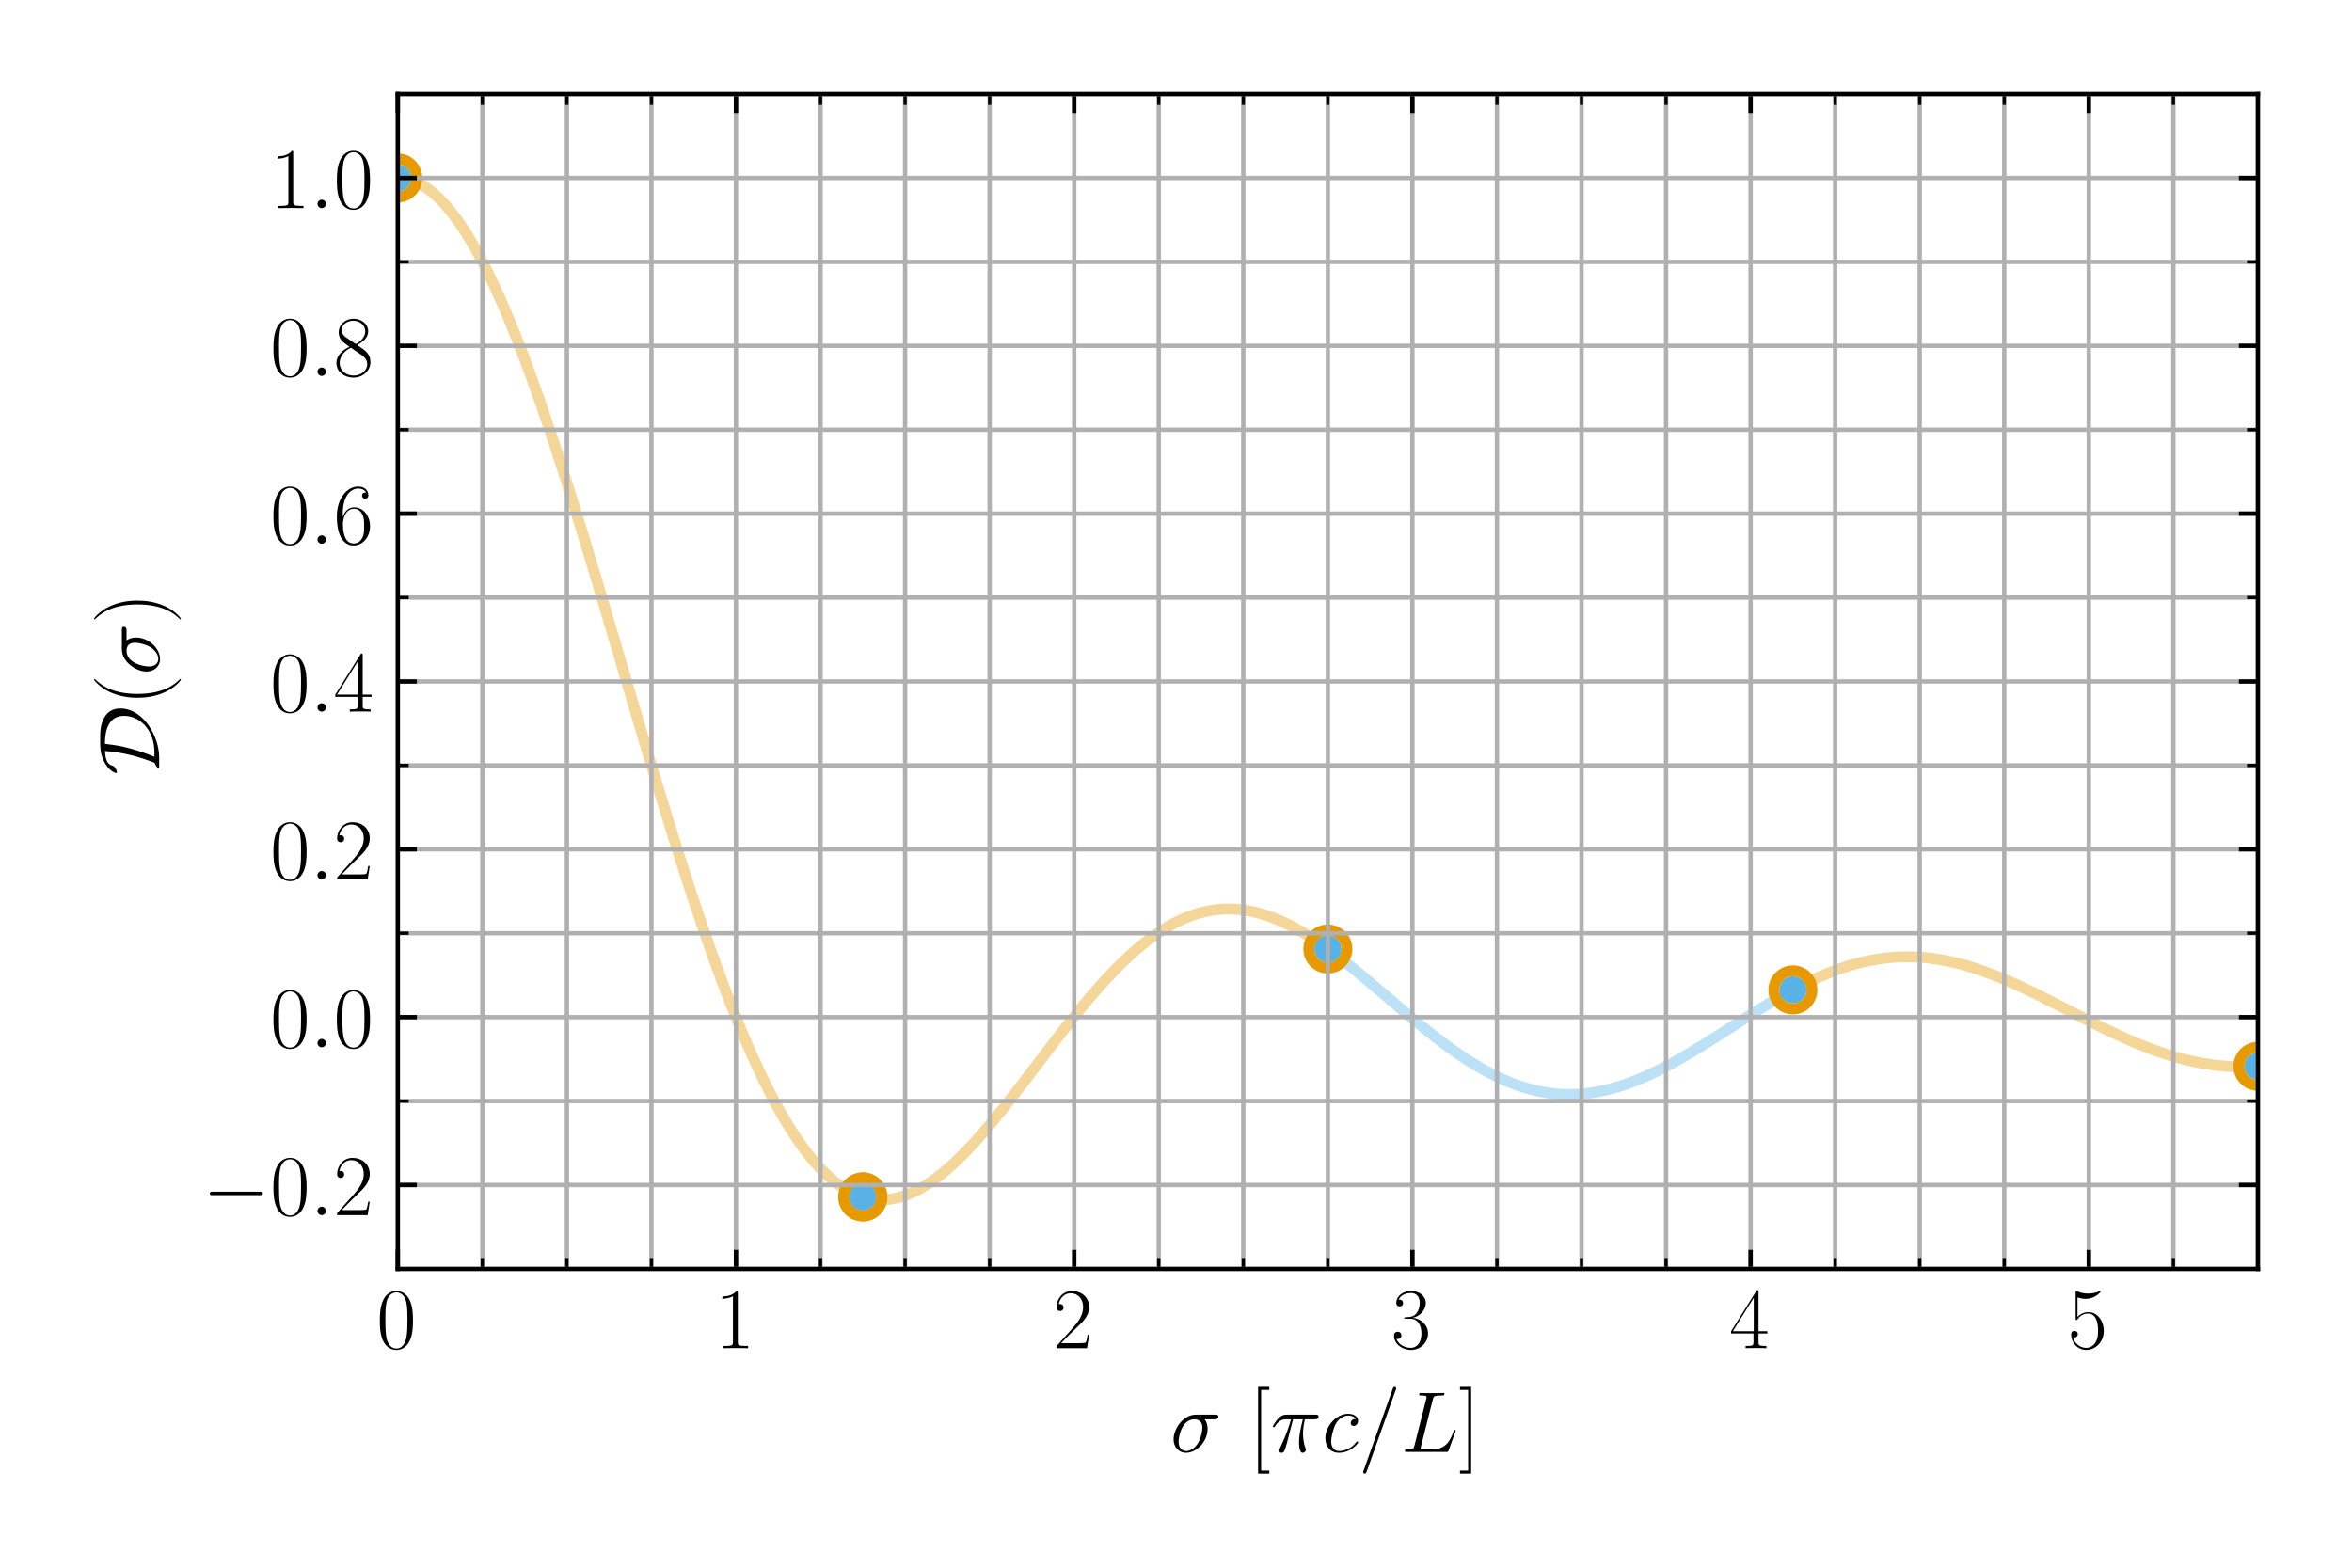 <?xml version="1.0" encoding="utf-8" standalone="no"?>
<!DOCTYPE svg PUBLIC "-//W3C//DTD SVG 1.1//EN"
  "http://www.w3.org/Graphics/SVG/1.1/DTD/svg11.dtd">
<!-- Created with matplotlib (https://matplotlib.org/) -->
<svg height="288pt" version="1.1" viewBox="0 0 432 288" width="432pt" xmlns="http://www.w3.org/2000/svg" xmlns:xlink="http://www.w3.org/1999/xlink">
 <defs>
  <style type="text/css">*{stroke-linecap:butt;stroke-linejoin:round;}</style>
 </defs>
 <g id="figure_1">
  <g id="patch_1">
   <path d="M 0 288 
L 432 288 
L 432 0 
L 0 0 
z
" style="fill:#ffffff;"/>
  </g>
  <g id="axes_1">
   <g id="patch_2">
    <path d="M 73.062 233.111 
L 414.72 233.111 
L 414.72 17.28 
L 73.062 17.28 
z
" style="fill:#ffffff;"/>
   </g>
   <g id="line2d_1">
    <path clip-path="url(#p9c5c80b187)" d="M 73.062 32.696 
L 73.404 32.704 
L 73.746 32.727 
L 74.088 32.766 
L 74.43 32.819 
L 74.772 32.888 
L 75.114 32.973 
L 75.456 33.073 
L 75.798 33.188 
L 76.14 33.318 
L 76.482 33.464 
L 76.824 33.624 
L 77.166 33.8 
L 77.508 33.992 
L 77.85 34.198 
L 78.192 34.419 
L 78.534 34.656 
L 78.876 34.907 
L 79.218 35.174 
L 79.56 35.455 
L 79.902 35.751 
L 80.244 36.063 
L 80.586 36.388 
L 80.928 36.729 
L 81.27 37.084 
L 81.612 37.454 
L 81.954 37.838 
L 82.296 38.237 
L 82.638 38.65 
L 82.98 39.077 
L 83.322 39.519 
L 83.664 39.975 
L 84.006 40.445 
L 84.348 40.929 
L 84.69 41.426 
L 85.032 41.938 
L 85.374 42.463 
L 85.716 43.002 
L 86.058 43.554 
L 86.4 44.12 
L 86.742 44.699 
L 87.084 45.292 
L 87.426 45.897 
L 87.768 46.516 
L 88.11 47.147 
L 88.452 47.791 
L 88.794 48.448 
L 89.136 49.118 
L 89.478 49.8 
L 89.82 50.494 
L 90.162 51.2 
L 90.504 51.919 
L 90.846 52.649 
L 91.188 53.391 
L 91.53 54.145 
L 91.872 54.911 
L 92.214 55.688 
L 92.556 56.476 
L 92.898 57.275 
L 93.24 58.086 
L 93.582 58.907 
L 93.924 59.739 
L 94.266 60.581 
L 94.608 61.434 
L 94.95 62.297 
L 95.292 63.171 
L 95.634 64.054 
L 95.976 64.947 
L 96.318 65.85 
L 96.66 66.762 
L 97.002 67.684 
L 97.344 68.615 
L 97.686 69.554 
L 98.028 70.503 
L 98.37 71.46 
L 98.712 72.426 
L 99.054 73.401 
L 99.396 74.383 
L 99.738 75.374 
L 100.08 76.372 
L 100.422 77.378 
L 100.764 78.391 
L 101.106 79.412 
L 101.448 80.44 
L 101.79 81.475 
L 102.132 82.517 
L 102.474 83.566 
L 102.816 84.621 
L 103.158 85.682 
L 103.5 86.749 
L 103.842 87.822 
L 104.184 88.901 
L 104.526 89.985 
L 104.868 91.075 
L 105.21 92.17 
L 105.552 93.27 
L 105.894 94.375 
L 106.236 95.484 
L 106.578 96.598 
L 106.92 97.716 
L 107.262 98.838 
L 107.604 99.963 
L 107.946 101.093 
L 108.288 102.226 
L 108.63 103.362 
L 108.972 104.502 
L 109.314 105.644 
L 109.656 106.789 
L 109.998 107.937 
L 110.34 109.087 
L 110.682 110.239 
L 111.024 111.393 
L 111.366 112.549 
L 111.708 113.706 
L 112.05 114.865 
L 112.392 116.025 
L 112.734 117.186 
L 113.076 118.348 
L 113.418 119.511 
L 113.76 120.674 
L 114.102 121.837 
L 114.444 123 
L 114.786 124.163 
L 115.128 125.326 
L 115.47 126.489 
L 115.812 127.651 
L 116.154 128.811 
L 116.496 129.971 
L 116.838 131.13 
L 117.18 132.287 
L 117.522 133.443 
L 117.864 134.597 
L 118.206 135.749 
L 118.548 136.899 
L 118.89 138.046 
L 119.232 139.191 
L 119.574 140.333 
L 119.916 141.473 
L 120.258 142.609 
L 120.6 143.743 
L 120.942 144.873 
L 121.284 145.999 
L 121.626 147.122 
L 121.968 148.241 
L 122.31 149.355 
L 122.652 150.466 
L 122.994 151.572 
L 123.336 152.674 
L 123.678 153.77 
L 124.02 154.863 
L 124.362 155.949 
L 124.704 157.031 
L 125.046 158.108 
L 125.388 159.179 
L 125.73 160.244 
L 126.072 161.303 
L 126.414 162.357 
L 126.756 163.404 
L 127.098 164.445 
L 127.44 165.48 
L 127.782 166.508 
L 128.124 167.53 
L 128.466 168.544 
L 128.808 169.552 
L 129.15 170.552 
L 129.492 171.545 
L 129.834 172.531 
L 130.176 173.509 
L 130.518 174.48 
L 130.86 175.443 
L 131.202 176.398 
L 131.544 177.345 
L 131.886 178.283 
L 132.228 179.214 
L 132.57 180.136 
L 132.912 181.049 
L 133.254 181.954 
L 133.596 182.85 
L 133.938 183.738 
L 134.28 184.616 
L 134.622 185.485 
L 134.964 186.345 
L 135.306 187.196 
L 135.648 188.037 
L 135.99 188.869 
L 136.332 189.692 
L 136.674 190.504 
L 137.016 191.307 
L 137.358 192.1 
L 137.7 192.883 
L 138.042 193.656 
L 138.384 194.419 
L 138.726 195.172 
L 139.068 195.915 
L 139.41 196.647 
L 139.752 197.368 
L 140.094 198.08 
L 140.436 198.78 
L 140.778 199.471 
L 141.12 200.15 
L 141.462 200.819 
L 141.804 201.477 
L 142.146 202.124 
L 142.488 202.76 
L 142.83 203.385 
L 143.172 203.999 
L 143.514 204.602 
L 143.856 205.194 
L 144.198 205.775 
L 144.54 206.345 
L 144.882 206.903 
L 145.224 207.45 
L 145.566 207.986 
L 145.908 208.511 
L 146.25 209.024 
L 146.592 209.526 
L 146.934 210.017 
L 147.276 210.496 
L 147.618 210.963 
L 147.96 211.419 
L 148.302 211.864 
L 148.644 212.297 
L 148.986 212.719 
L 149.328 213.13 
L 149.67 213.528 
L 150.012 213.916 
L 150.354 214.292 
L 150.696 214.656 
L 151.038 215.009 
L 151.38 215.35 
L 151.722 215.68 
L 152.064 215.999 
L 152.406 216.306 
L 152.748 216.601 
L 153.09 216.886 
L 153.432 217.159 
L 153.774 217.42 
L 154.116 217.67 
L 154.458 217.909 
L 154.8 218.137 
L 155.142 218.354 
L 155.484 218.559 
L 155.826 218.753 
L 156.168 218.936 
L 156.51 219.108 
L 156.852 219.269 
L 157.194 219.419 
L 157.536 219.558 
L 157.878 219.686 
L 158.22 219.804 
" style="fill:none;stroke:#e69900;stroke-linecap:square;stroke-opacity:0.4;stroke-width:2;"/>
   </g>
   <g id="line2d_2">
    <path clip-path="url(#p9c5c80b187)" d="M 158.562 219.91 
L 158.904 220.006 
L 159.246 220.091 
L 159.588 220.166 
L 159.93 220.23 
L 160.272 220.284 
L 160.614 220.327 
L 160.956 220.36 
L 161.298 220.383 
L 161.64 220.395 
L 161.982 220.398 
L 162.324 220.39 
L 162.666 220.373 
L 163.008 220.345 
L 163.35 220.308 
L 163.692 220.261 
L 164.034 220.204 
L 164.376 220.138 
L 164.718 220.063 
L 165.06 219.978 
L 165.402 219.884 
L 165.744 219.78 
L 166.086 219.668 
L 166.428 219.547 
L 166.77 219.416 
L 167.112 219.277 
L 167.454 219.13 
L 167.796 218.973 
L 168.138 218.809 
L 168.48 218.635 
L 168.822 218.454 
L 169.164 218.265 
L 169.506 218.067 
L 169.848 217.862 
L 170.19 217.648 
L 170.532 217.427 
L 170.874 217.199 
L 171.216 216.963 
L 171.558 216.719 
L 171.9 216.468 
L 172.242 216.211 
L 172.584 215.946 
L 172.926 215.674 
L 173.268 215.396 
L 173.61 215.111 
L 173.952 214.819 
L 174.294 214.521 
L 174.636 214.217 
L 174.978 213.906 
L 175.32 213.59 
L 175.662 213.267 
L 176.004 212.939 
L 176.346 212.606 
L 176.688 212.266 
L 177.03 211.922 
L 177.372 211.572 
L 177.714 211.217 
L 178.056 210.857 
L 178.398 210.493 
L 178.74 210.123 
L 179.082 209.749 
L 179.424 209.37 
L 179.766 208.988 
L 180.108 208.601 
L 180.45 208.21 
L 180.792 207.815 
L 181.134 207.416 
L 181.476 207.014 
L 181.818 206.608 
L 182.16 206.198 
L 182.502 205.786 
L 182.844 205.37 
L 183.186 204.952 
L 183.528 204.53 
L 183.87 204.106 
L 184.212 203.68 
L 184.554 203.251 
L 184.896 202.819 
L 185.238 202.386 
L 185.58 201.95 
L 185.922 201.513 
L 186.264 201.074 
L 186.606 200.633 
L 186.948 200.191 
L 187.29 199.747 
L 187.632 199.302 
L 187.974 198.856 
L 188.316 198.409 
L 188.658 197.962 
L 189 197.513 
L 189.342 197.064 
L 189.684 196.615 
L 190.026 196.165 
L 190.368 195.715 
L 190.71 195.265 
L 191.052 194.815 
L 191.394 194.366 
L 191.736 193.916 
L 192.078 193.467 
L 192.42 193.019 
L 192.762 192.572 
L 193.104 192.125 
L 193.446 191.679 
L 193.788 191.234 
L 194.13 190.791 
L 194.472 190.348 
L 194.814 189.908 
L 195.156 189.468 
L 195.498 189.031 
L 195.84 188.595 
L 196.182 188.161 
L 196.524 187.729 
L 196.866 187.299 
L 197.208 186.871 
L 197.55 186.446 
L 197.892 186.023 
L 198.234 185.603 
L 198.576 185.185 
L 198.918 184.77 
L 199.26 184.358 
L 199.602 183.949 
L 199.944 183.543 
L 200.286 183.141 
L 200.628 182.741 
L 200.97 182.345 
L 201.312 181.952 
L 201.654 181.563 
L 201.996 181.177 
L 202.338 180.795 
L 202.68 180.417 
L 203.022 180.043 
L 203.364 179.673 
L 203.706 179.307 
L 204.048 178.945 
L 204.39 178.587 
L 204.732 178.234 
L 205.074 177.885 
L 205.416 177.541 
L 205.758 177.201 
L 206.1 176.865 
L 206.442 176.535 
L 206.784 176.209 
L 207.126 175.888 
L 207.468 175.572 
L 207.81 175.261 
L 208.152 174.955 
L 208.494 174.654 
L 208.836 174.358 
L 209.178 174.068 
L 209.52 173.783 
L 209.862 173.503 
L 210.204 173.228 
L 210.546 172.959 
L 210.888 172.696 
L 211.23 172.437 
L 211.572 172.185 
L 211.914 171.938 
L 212.256 171.697 
L 212.598 171.462 
L 212.94 171.232 
L 213.282 171.008 
L 213.624 170.79 
L 213.966 170.578 
L 214.308 170.372 
L 214.65 170.171 
L 214.992 169.977 
L 215.334 169.789 
L 215.676 169.606 
L 216.018 169.43 
L 216.36 169.26 
L 216.702 169.095 
L 217.044 168.937 
L 217.386 168.785 
L 217.728 168.64 
L 218.07 168.5 
L 218.412 168.367 
L 218.754 168.239 
L 219.096 168.118 
L 219.438 168.003 
L 219.78 167.894 
L 220.122 167.792 
L 220.464 167.695 
L 220.806 167.605 
L 221.148 167.521 
L 221.49 167.443 
L 221.832 167.372 
L 222.174 167.306 
L 222.516 167.247 
L 222.858 167.194 
L 223.2 167.147 
L 223.542 167.106 
L 223.884 167.071 
L 224.226 167.042 
L 224.568 167.02 
L 224.91 167.003 
L 225.252 166.993 
L 225.594 166.988 
L 225.936 166.99 
L 226.278 166.997 
L 226.62 167.011 
L 226.962 167.03 
L 227.304 167.055 
L 227.646 167.086 
L 227.988 167.123 
L 228.33 167.166 
L 228.672 167.214 
L 229.014 167.268 
L 229.356 167.328 
L 229.698 167.393 
L 230.04 167.464 
L 230.382 167.54 
L 230.724 167.622 
L 231.066 167.709 
L 231.408 167.802 
L 231.75 167.9 
L 232.092 168.003 
L 232.434 168.111 
L 232.776 168.225 
L 233.118 168.344 
L 233.46 168.467 
L 233.802 168.596 
L 234.144 168.73 
L 234.486 168.869 
L 234.828 169.012 
L 235.17 169.16 
L 235.512 169.313 
L 235.854 169.471 
L 236.196 169.633 
L 236.538 169.8 
L 236.88 169.971 
L 237.222 170.146 
L 237.564 170.326 
L 237.906 170.51 
L 238.248 170.698 
L 238.59 170.891 
L 238.932 171.087 
L 239.274 171.287 
L 239.616 171.491 
L 239.958 171.699 
L 240.3 171.911 
L 240.642 172.126 
L 240.984 172.345 
L 241.326 172.567 
L 241.668 172.793 
L 242.01 173.022 
L 242.352 173.254 
L 242.694 173.489 
L 243.036 173.728 
L 243.378 173.969 
L 243.72 174.214 
" style="fill:none;stroke:#e69900;stroke-linecap:square;stroke-opacity:0.4;stroke-width:2;"/>
   </g>
   <g id="line2d_3">
    <path clip-path="url(#p9c5c80b187)" d="M 244.062 174.461 
L 244.404 174.711 
L 244.746 174.964 
L 245.088 175.219 
L 245.43 175.477 
L 245.772 175.737 
L 246.114 176 
L 246.456 176.264 
L 246.798 176.531 
L 247.14 176.8 
L 247.482 177.071 
L 247.824 177.344 
L 248.166 177.619 
L 248.508 177.895 
L 248.85 178.173 
L 249.192 178.453 
L 249.534 178.734 
L 249.876 179.017 
L 250.218 179.3 
L 250.56 179.585 
L 250.902 179.871 
L 251.244 180.158 
L 251.586 180.446 
L 251.928 180.735 
L 252.27 181.025 
L 252.612 181.315 
L 252.954 181.606 
L 253.296 181.897 
L 253.638 182.189 
L 253.98 182.481 
L 254.322 182.773 
L 254.664 183.066 
L 255.006 183.358 
L 255.348 183.651 
L 255.69 183.943 
L 256.032 184.235 
L 256.374 184.527 
L 256.716 184.818 
L 257.058 185.109 
L 257.4 185.4 
L 257.742 185.69 
L 258.084 185.979 
L 258.426 186.267 
L 258.768 186.555 
L 259.11 186.841 
L 259.452 187.127 
L 259.794 187.411 
L 260.136 187.695 
L 260.478 187.977 
L 260.82 188.257 
L 261.162 188.536 
L 261.504 188.814 
L 261.846 189.09 
L 262.188 189.365 
L 262.53 189.637 
L 262.872 189.908 
L 263.214 190.177 
L 263.556 190.444 
L 263.898 190.709 
L 264.24 190.972 
L 264.582 191.233 
L 264.924 191.492 
L 265.266 191.748 
L 265.608 192.002 
L 265.95 192.253 
L 266.292 192.502 
L 266.634 192.749 
L 266.976 192.992 
L 267.318 193.233 
L 267.66 193.472 
L 268.002 193.707 
L 268.344 193.94 
L 268.686 194.17 
L 269.028 194.396 
L 269.37 194.62 
L 269.712 194.84 
L 270.054 195.058 
L 270.396 195.272 
L 270.738 195.483 
L 271.08 195.69 
L 271.422 195.895 
L 271.764 196.095 
L 272.106 196.293 
L 272.448 196.486 
L 272.79 196.677 
L 273.132 196.863 
L 273.474 197.046 
L 273.816 197.226 
L 274.158 197.401 
L 274.5 197.573 
L 274.842 197.741 
L 275.184 197.905 
L 275.526 198.066 
L 275.868 198.222 
L 276.21 198.374 
L 276.552 198.523 
L 276.894 198.667 
L 277.236 198.808 
L 277.578 198.944 
L 277.92 199.076 
L 278.262 199.204 
L 278.604 199.328 
L 278.946 199.448 
L 279.288 199.564 
L 279.63 199.675 
L 279.972 199.782 
L 280.314 199.885 
L 280.656 199.984 
L 280.998 200.078 
L 281.34 200.168 
L 281.682 200.254 
L 282.024 200.336 
L 282.366 200.413 
L 282.708 200.486 
L 283.05 200.554 
L 283.392 200.618 
L 283.734 200.678 
L 284.076 200.733 
L 284.418 200.784 
L 284.76 200.831 
L 285.102 200.873 
L 285.444 200.911 
L 285.786 200.944 
L 286.128 200.974 
L 286.47 200.998 
L 286.812 201.019 
L 287.154 201.035 
L 287.496 201.047 
L 287.838 201.054 
L 288.18 201.057 
L 288.522 201.056 
L 288.864 201.051 
L 289.206 201.041 
L 289.548 201.027 
L 289.89 201.009 
L 290.232 200.986 
L 290.574 200.96 
L 290.916 200.929 
L 291.258 200.894 
L 291.6 200.855 
L 291.942 200.811 
L 292.284 200.764 
L 292.626 200.713 
L 292.968 200.657 
L 293.31 200.598 
L 293.652 200.534 
L 293.994 200.467 
L 294.336 200.396 
L 294.678 200.321 
L 295.02 200.242 
L 295.362 200.159 
L 295.704 200.072 
L 296.046 199.982 
L 296.388 199.888 
L 296.73 199.79 
L 297.072 199.689 
L 297.414 199.584 
L 297.756 199.476 
L 298.098 199.364 
L 298.44 199.249 
L 298.782 199.13 
L 299.124 199.008 
L 299.466 198.882 
L 299.808 198.754 
L 300.15 198.622 
L 300.492 198.487 
L 300.834 198.348 
L 301.176 198.207 
L 301.518 198.063 
L 301.86 197.916 
L 302.202 197.765 
L 302.544 197.612 
L 302.886 197.457 
L 303.228 197.298 
L 303.57 197.137 
L 303.912 196.973 
L 304.254 196.806 
L 304.596 196.637 
L 304.938 196.465 
L 305.28 196.292 
L 305.622 196.115 
L 305.964 195.937 
L 306.306 195.756 
L 306.648 195.573 
L 306.99 195.388 
L 307.332 195.2 
L 307.674 195.011 
L 308.016 194.82 
L 308.358 194.627 
L 308.7 194.432 
L 309.042 194.236 
L 309.384 194.037 
L 309.726 193.838 
L 310.068 193.636 
L 310.41 193.433 
L 310.752 193.229 
L 311.094 193.023 
L 311.436 192.816 
L 311.778 192.608 
L 312.12 192.399 
L 312.462 192.188 
L 312.804 191.977 
L 313.146 191.765 
L 313.488 191.551 
L 313.83 191.337 
L 314.172 191.122 
L 314.514 190.907 
L 314.856 190.69 
L 315.198 190.474 
L 315.54 190.256 
L 315.882 190.038 
L 316.224 189.82 
L 316.566 189.602 
L 316.908 189.383 
L 317.25 189.165 
L 317.592 188.946 
L 317.934 188.727 
L 318.276 188.508 
L 318.618 188.289 
L 318.96 188.07 
L 319.302 187.852 
L 319.644 187.634 
L 319.986 187.416 
L 320.328 187.199 
L 320.67 186.982 
L 321.012 186.765 
L 321.354 186.55 
L 321.696 186.335 
L 322.038 186.12 
L 322.38 185.907 
L 322.722 185.694 
L 323.064 185.482 
L 323.406 185.272 
L 323.748 185.062 
L 324.09 184.853 
L 324.432 184.646 
L 324.774 184.44 
L 325.116 184.235 
L 325.458 184.031 
L 325.8 183.829 
L 326.142 183.628 
L 326.484 183.429 
L 326.826 183.231 
L 327.168 183.035 
L 327.51 182.841 
L 327.852 182.648 
L 328.194 182.457 
L 328.536 182.268 
L 328.878 182.081 
L 329.22 181.896 
" style="fill:none;stroke:#59b2e6;stroke-linecap:square;stroke-opacity:0.4;stroke-width:2;"/>
   </g>
   <g id="line2d_4">
    <path clip-path="url(#p9c5c80b187)" d="M 329.562 181.713 
L 329.904 181.531 
L 330.246 181.352 
L 330.588 181.175 
L 330.93 181.001 
L 331.272 180.828 
L 331.614 180.658 
L 331.956 180.49 
L 332.298 180.324 
L 332.64 180.161 
L 332.982 180 
L 333.324 179.842 
L 333.666 179.687 
L 334.008 179.534 
L 334.35 179.383 
L 334.692 179.235 
L 335.034 179.09 
L 335.376 178.948 
L 335.718 178.808 
L 336.06 178.671 
L 336.402 178.537 
L 336.744 178.406 
L 337.086 178.278 
L 337.428 178.153 
L 337.77 178.031 
L 338.112 177.911 
L 338.454 177.795 
L 338.796 177.682 
L 339.138 177.572 
L 339.48 177.465 
L 339.822 177.361 
L 340.164 177.26 
L 340.506 177.162 
L 340.848 177.068 
L 341.19 176.977 
L 341.532 176.889 
L 341.874 176.804 
L 342.216 176.723 
L 342.558 176.644 
L 342.9 176.57 
L 343.242 176.498 
L 343.584 176.43 
L 343.926 176.365 
L 344.268 176.304 
L 344.61 176.245 
L 344.952 176.191 
L 345.294 176.139 
L 345.636 176.091 
L 345.978 176.047 
L 346.32 176.006 
L 346.662 175.968 
L 347.004 175.933 
L 347.346 175.903 
L 347.688 175.875 
L 348.03 175.851 
L 348.372 175.83 
L 348.714 175.813 
L 349.056 175.799 
L 349.398 175.789 
L 349.74 175.782 
L 350.082 175.778 
L 350.424 175.778 
L 350.766 175.781 
L 351.108 175.787 
L 351.45 175.797 
L 351.792 175.81 
L 352.134 175.827 
L 352.476 175.847 
L 352.818 175.87 
L 353.16 175.896 
L 353.502 175.926 
L 353.844 175.959 
L 354.186 175.995 
L 354.528 176.035 
L 354.87 176.077 
L 355.212 176.123 
L 355.554 176.172 
L 355.896 176.224 
L 356.238 176.28 
L 356.58 176.338 
L 356.922 176.4 
L 357.264 176.464 
L 357.606 176.532 
L 357.948 176.602 
L 358.29 176.676 
L 358.632 176.752 
L 358.974 176.832 
L 359.316 176.914 
L 359.658 176.999 
L 360 177.087 
L 360.342 177.178 
L 360.684 177.271 
L 361.026 177.367 
L 361.368 177.466 
L 361.71 177.568 
L 362.052 177.672 
L 362.394 177.779 
L 362.736 177.888 
L 363.078 178 
L 363.42 178.114 
L 363.762 178.23 
L 364.104 178.349 
L 364.446 178.47 
L 364.788 178.594 
L 365.13 178.72 
L 365.472 178.848 
L 365.814 178.978 
L 366.156 179.11 
L 366.498 179.245 
L 366.84 179.381 
L 367.182 179.519 
L 367.524 179.66 
L 367.866 179.802 
L 368.208 179.946 
L 368.55 180.092 
L 368.892 180.239 
L 369.234 180.389 
L 369.576 180.539 
L 369.918 180.692 
L 370.26 180.846 
L 370.602 181.002 
L 370.944 181.159 
L 371.286 181.317 
L 371.628 181.477 
L 371.97 181.638 
L 372.312 181.8 
L 372.654 181.964 
L 372.996 182.128 
L 373.338 182.294 
L 373.68 182.461 
L 374.022 182.628 
L 374.364 182.797 
L 374.706 182.967 
L 375.048 183.137 
L 375.39 183.308 
L 375.732 183.48 
L 376.074 183.652 
L 376.416 183.825 
L 376.758 183.999 
L 377.1 184.173 
L 377.442 184.348 
L 377.784 184.523 
L 378.126 184.698 
L 378.468 184.874 
L 378.81 185.05 
L 379.152 185.226 
L 379.494 185.402 
L 379.836 185.578 
L 380.178 185.754 
L 380.52 185.931 
L 380.862 186.107 
L 381.204 186.283 
L 381.546 186.458 
L 381.888 186.634 
L 382.23 186.809 
L 382.572 186.984 
L 382.914 187.158 
L 383.256 187.332 
L 383.598 187.506 
L 383.94 187.679 
L 384.282 187.851 
L 384.624 188.023 
L 384.966 188.194 
L 385.308 188.364 
L 385.65 188.533 
L 385.992 188.702 
L 386.334 188.869 
L 386.676 189.036 
L 387.018 189.201 
L 387.36 189.366 
L 387.702 189.529 
L 388.044 189.691 
L 388.386 189.852 
L 388.728 190.012 
L 389.07 190.171 
L 389.412 190.328 
L 389.754 190.483 
L 390.096 190.638 
L 390.438 190.791 
L 390.78 190.942 
L 391.122 191.092 
L 391.464 191.24 
L 391.806 191.386 
L 392.148 191.531 
L 392.49 191.674 
L 392.832 191.815 
L 393.174 191.955 
L 393.516 192.092 
L 393.858 192.228 
L 394.2 192.362 
L 394.542 192.494 
L 394.884 192.624 
L 395.226 192.752 
L 395.568 192.877 
L 395.91 193.001 
L 396.252 193.122 
L 396.594 193.242 
L 396.936 193.359 
L 397.278 193.474 
L 397.62 193.586 
L 397.962 193.697 
L 398.304 193.805 
L 398.646 193.911 
L 398.988 194.014 
L 399.33 194.115 
L 399.672 194.213 
L 400.014 194.309 
L 400.356 194.403 
L 400.698 194.494 
L 401.04 194.582 
L 401.382 194.668 
L 401.724 194.751 
L 402.066 194.832 
L 402.408 194.91 
L 402.75 194.986 
L 403.092 195.059 
L 403.434 195.129 
L 403.776 195.197 
L 404.118 195.261 
L 404.46 195.324 
L 404.802 195.383 
L 405.144 195.44 
L 405.486 195.493 
L 405.828 195.545 
L 406.17 195.593 
L 406.512 195.639 
L 406.854 195.681 
L 407.196 195.721 
L 407.538 195.759 
L 407.88 195.793 
L 408.222 195.824 
L 408.564 195.853 
L 408.906 195.879 
L 409.248 195.902 
L 409.59 195.922 
L 409.932 195.94 
L 410.274 195.954 
L 410.616 195.966 
L 410.958 195.975 
L 411.3 195.981 
L 411.642 195.985 
L 411.984 195.985 
L 412.326 195.983 
L 412.668 195.978 
L 413.01 195.97 
L 413.352 195.959 
L 413.694 195.945 
L 414.036 195.929 
L 414.378 195.91 
L 414.72 195.888 
" style="fill:none;stroke:#e69900;stroke-linecap:square;stroke-opacity:0.4;stroke-width:2;"/>
   </g>
   <g id="line2d_5">
    <defs>
     <path d="M 0 2 
C 0.53 2 1.039 1.789 1.414 1.414 
C 1.789 1.039 2 0.53 2 0 
C 2 -0.53 1.789 -1.039 1.414 -1.414 
C 1.039 -1.789 0.53 -2 0 -2 
C -0.53 -2 -1.039 -1.789 -1.414 -1.414 
C -1.789 -1.039 -2 -0.53 -2 0 
C -2 0.53 -1.789 1.039 -1.414 1.414 
C -1.039 1.789 -0.53 2 0 2 
z
" id="m5a4a4d5866" style="stroke:#59b2e6;"/>
    </defs>
    <g clip-path="url(#p9c5c80b187)">
     <use style="fill:#59b2e6;stroke:#59b2e6;" x="73.062" xlink:href="#m5a4a4d5866" y="32.696"/>
     <use style="fill:#59b2e6;stroke:#59b2e6;" x="158.476" xlink:href="#m5a4a4d5866" y="219.885"/>
     <use style="fill:#59b2e6;stroke:#59b2e6;" x="243.891" xlink:href="#m5a4a4d5866" y="174.337"/>
     <use style="fill:#59b2e6;stroke:#59b2e6;" x="329.305" xlink:href="#m5a4a4d5866" y="181.85"/>
     <use style="fill:#59b2e6;stroke:#59b2e6;" x="414.72" xlink:href="#m5a4a4d5866" y="195.888"/>
    </g>
   </g>
   <g id="line2d_6">
    <defs>
     <path d="M 0 3.5 
C 0.928 3.5 1.819 3.131 2.475 2.475 
C 3.131 1.819 3.5 0.928 3.5 0 
C 3.5 -0.928 3.131 -1.819 2.475 -2.475 
C 1.819 -3.131 0.928 -3.5 0 -3.5 
C -0.928 -3.5 -1.819 -3.131 -2.475 -2.475 
C -3.131 -1.819 -3.5 -0.928 -3.5 0 
C -3.5 0.928 -3.131 1.819 -2.475 2.475 
C -1.819 3.131 -0.928 3.5 0 3.5 
z
" id="mfdedd4ecb0" style="stroke:#e69900;stroke-width:2;"/>
    </defs>
    <g clip-path="url(#p9c5c80b187)">
     <use style="fill-opacity:0;stroke:#e69900;stroke-width:2;" x="73.062" xlink:href="#mfdedd4ecb0" y="32.696"/>
     <use style="fill-opacity:0;stroke:#e69900;stroke-width:2;" x="158.476" xlink:href="#mfdedd4ecb0" y="219.885"/>
     <use style="fill-opacity:0;stroke:#e69900;stroke-width:2;" x="329.305" xlink:href="#mfdedd4ecb0" y="181.85"/>
    </g>
   </g>
   <g id="line2d_7">
    <g clip-path="url(#p9c5c80b187)">
     <use style="fill-opacity:0;stroke:#e69900;stroke-width:2;" x="158.476" xlink:href="#mfdedd4ecb0" y="219.885"/>
     <use style="fill-opacity:0;stroke:#e69900;stroke-width:2;" x="243.891" xlink:href="#mfdedd4ecb0" y="174.337"/>
     <use style="fill-opacity:0;stroke:#e69900;stroke-width:2;" x="414.72" xlink:href="#mfdedd4ecb0" y="195.888"/>
    </g>
   </g>
   <g id="matplotlib.axis_1">
    <g id="xtick_1">
     <g id="line2d_8">
      <path clip-path="url(#p9c5c80b187)" d="M 73.062 233.111 
L 73.062 17.28 
" style="fill:none;stroke:#b0b0b0;stroke-linecap:square;stroke-width:0.8;"/>
     </g>
     <g id="line2d_9">
      <defs>
       <path d="M 0 0 
L 0 -3.5 
" id="m4ab159814d" style="stroke:#000000;stroke-width:0.8;"/>
      </defs>
      <g>
       <use style="stroke:#000000;stroke-width:0.8;" x="73.062" xlink:href="#m4ab159814d" y="233.111"/>
      </g>
     </g>
     <g id="line2d_10">
      <defs>
       <path d="M 0 0 
L 0 3.5 
" id="m6823446ddd" style="stroke:#000000;stroke-width:0.8;"/>
      </defs>
      <g>
       <use style="stroke:#000000;stroke-width:0.8;" x="73.062" xlink:href="#m6823446ddd" y="17.28"/>
      </g>
     </g>
     <g id="text_1">
      <!-- $\mathdefault{0}$ -->
      <g transform="translate(69.16 247.68)scale(0.16 -0.16)">
       <defs>
        <path d="M 42 31.844 
C 42 37.969 41.906 48.422 37.703 56.453 
C 34 63.484 28.094 66 22.906 66 
C 18.094 66 12 63.781 8.203 56.562 
C 4.203 49.016 3.797 39.672 3.797 31.844 
C 3.797 26.109 3.906 17.375 7 9.734 
C 11.297 -0.609 19 -2 22.906 -2 
C 27.5 -2 34.5 -0.109 38.594 9.438 
C 41.594 16.375 42 24.5 42 31.844 
z
M 22.906 -0.406 
C 16.5 -0.406 12.703 5.125 11.297 12.75 
C 10.203 18.688 10.203 27.328 10.203 32.953 
C 10.203 40.688 10.203 47.109 11.5 53.234 
C 13.406 61.781 19 64.391 22.906 64.391 
C 27 64.391 32.297 61.672 34.203 53.438 
C 35.5 47.719 35.594 40.984 35.594 32.953 
C 35.594 26.422 35.594 18.375 34.406 12.453 
C 32.297 1.5 26.406 -0.406 22.906 -0.406 
z
" id="CMR17-48"/>
       </defs>
       <use transform="scale(0.996)" xlink:href="#CMR17-48"/>
      </g>
     </g>
    </g>
    <g id="xtick_2">
     <g id="line2d_11">
      <path clip-path="url(#p9c5c80b187)" d="M 135.181 233.111 
L 135.181 17.28 
" style="fill:none;stroke:#b0b0b0;stroke-linecap:square;stroke-width:0.8;"/>
     </g>
     <g id="line2d_12">
      <g>
       <use style="stroke:#000000;stroke-width:0.8;" x="135.181" xlink:href="#m4ab159814d" y="233.111"/>
      </g>
     </g>
     <g id="line2d_13">
      <g>
       <use style="stroke:#000000;stroke-width:0.8;" x="135.181" xlink:href="#m6823446ddd" y="17.28"/>
      </g>
     </g>
     <g id="text_2">
      <!-- $\mathdefault{1}$ -->
      <g transform="translate(131.279 247.68)scale(0.16 -0.16)">
       <defs>
        <path d="M 26.594 63.797 
C 26.594 65.891 26.5 66 25.094 66 
C 21.203 61.359 15.297 59.891 9.703 59.688 
C 9.406 59.688 8.906 59.688 8.797 59.5 
C 8.703 59.297 8.703 59.094 8.703 57 
C 11.797 57 17 57.594 21 59.984 
L 21 7.297 
C 21 3.797 20.797 2.594 12.203 2.594 
L 9.203 2.594 
L 9.203 0 
C 14 0.094 19 0.188 23.797 0.188 
C 28.594 0.188 33.594 0.094 38.406 0 
L 38.406 2.594 
L 35.406 2.594 
C 26.797 2.594 26.594 3.688 26.594 7.297 
z
" id="CMR17-49"/>
       </defs>
       <use transform="scale(0.996)" xlink:href="#CMR17-49"/>
      </g>
     </g>
    </g>
    <g id="xtick_3">
     <g id="line2d_14">
      <path clip-path="url(#p9c5c80b187)" d="M 197.301 233.111 
L 197.301 17.28 
" style="fill:none;stroke:#b0b0b0;stroke-linecap:square;stroke-width:0.8;"/>
     </g>
     <g id="line2d_15">
      <g>
       <use style="stroke:#000000;stroke-width:0.8;" x="197.301" xlink:href="#m4ab159814d" y="233.111"/>
      </g>
     </g>
     <g id="line2d_16">
      <g>
       <use style="stroke:#000000;stroke-width:0.8;" x="197.301" xlink:href="#m6823446ddd" y="17.28"/>
      </g>
     </g>
     <g id="text_3">
      <!-- $\mathdefault{2}$ -->
      <g transform="translate(193.399 247.68)scale(0.16 -0.16)">
       <defs>
        <path d="M 41.703 15.469 
L 39.906 15.469 
C 38.906 8.391 38.094 7.188 37.703 6.594 
C 37.203 5.797 30 5.797 28.594 5.797 
L 9.406 5.797 
C 13 9.688 20 16.766 28.5 24.938 
C 34.594 30.719 41.703 37.5 41.703 47.391 
C 41.703 59.188 32.297 66 21.797 66 
C 10.797 66 4.094 56.297 4.094 47.297 
C 4.094 43.391 7 42.891 8.203 42.891 
C 9.203 42.891 12.203 43.484 12.203 46.984 
C 12.203 50.094 9.594 51 8.203 51 
C 7.594 51 7 50.891 6.594 50.688 
C 8.5 59.188 14.297 63.391 20.406 63.391 
C 29.094 63.391 34.797 56.5 34.797 47.391 
C 34.797 38.703 29.703 31.219 24 24.734 
L 4.094 2.297 
L 4.094 0 
L 39.297 0 
z
" id="CMR17-50"/>
       </defs>
       <use transform="scale(0.996)" xlink:href="#CMR17-50"/>
      </g>
     </g>
    </g>
    <g id="xtick_4">
     <g id="line2d_17">
      <path clip-path="url(#p9c5c80b187)" d="M 259.421 233.111 
L 259.421 17.28 
" style="fill:none;stroke:#b0b0b0;stroke-linecap:square;stroke-width:0.8;"/>
     </g>
     <g id="line2d_18">
      <g>
       <use style="stroke:#000000;stroke-width:0.8;" x="259.421" xlink:href="#m4ab159814d" y="233.111"/>
      </g>
     </g>
     <g id="line2d_19">
      <g>
       <use style="stroke:#000000;stroke-width:0.8;" x="259.421" xlink:href="#m6823446ddd" y="17.28"/>
      </g>
     </g>
     <g id="text_4">
      <!-- $\mathdefault{3}$ -->
      <g transform="translate(255.519 247.68)scale(0.16 -0.16)">
       <defs>
        <path d="M 22.094 34 
C 31 34 34.906 26.141 34.906 17.094 
C 34.906 5.031 28.5 0.391 22.703 0.391 
C 17.406 0.391 8.797 3.016 6.094 10.797 
C 6.594 10.594 7.094 10.594 7.594 10.594 
C 10 10.594 11.797 12.188 11.797 14.797 
C 11.797 17.688 9.594 19 7.594 19 
C 5.906 19 3.297 18.188 3.297 14.484 
C 3.297 5.234 12.297 -2 22.906 -2 
C 34 -2 42.5 6.75 42.5 16.984 
C 42.5 26.844 34.5 34 25 35.094 
C 32.594 36.672 39.906 43.375 39.906 52.391 
C 39.906 60.25 32 66 23 66 
C 13.906 66 5.906 60.344 5.906 52.297 
C 5.906 48.797 8.5 48.188 9.797 48.188 
C 11.906 48.188 13.703 49.484 13.703 52.094 
C 13.703 54.688 11.906 56 9.797 56 
C 9.406 56 8.906 56 8.5 55.797 
C 11.406 62.484 19.297 63.688 22.797 63.688 
C 26.297 63.688 32.906 61.969 32.906 52.297 
C 32.906 49.484 32.5 44.547 29.094 40.219 
C 26.094 36.391 22.703 36.188 19.406 35.891 
C 18.906 35.891 16.594 35.688 16.203 35.688 
C 15.5 35.594 15.094 35.5 15.094 34.797 
C 15.094 34.094 15.203 34 17.203 34 
z
" id="CMR17-51"/>
       </defs>
       <use transform="scale(0.996)" xlink:href="#CMR17-51"/>
      </g>
     </g>
    </g>
    <g id="xtick_5">
     <g id="line2d_20">
      <path clip-path="url(#p9c5c80b187)" d="M 321.54 233.111 
L 321.54 17.28 
" style="fill:none;stroke:#b0b0b0;stroke-linecap:square;stroke-width:0.8;"/>
     </g>
     <g id="line2d_21">
      <g>
       <use style="stroke:#000000;stroke-width:0.8;" x="321.54" xlink:href="#m4ab159814d" y="233.111"/>
      </g>
     </g>
     <g id="line2d_22">
      <g>
       <use style="stroke:#000000;stroke-width:0.8;" x="321.54" xlink:href="#m6823446ddd" y="17.28"/>
      </g>
     </g>
     <g id="text_5">
      <!-- $\mathdefault{4}$ -->
      <g transform="translate(317.638 247.68)scale(0.16 -0.16)">
       <defs>
        <path d="M 33.594 64.797 
C 33.594 66.891 33.5 67 31.703 67 
L 2 19.594 
L 2 17 
L 27.797 17 
L 27.797 7.188 
C 27.797 3.594 27.594 2.594 20.594 2.594 
L 18.703 2.594 
L 18.703 0 
C 21.906 0.188 27.297 0.188 30.703 0.188 
C 34.094 0.188 39.5 0.188 42.703 0 
L 42.703 2.594 
L 40.797 2.594 
C 33.797 2.594 33.594 3.594 33.594 7.188 
L 33.594 17 
L 43.797 17 
L 43.797 19.594 
L 33.594 19.594 
z
M 28.094 58.172 
L 28.094 19.594 
L 4 19.594 
z
" id="CMR17-52"/>
       </defs>
       <use transform="scale(0.996)" xlink:href="#CMR17-52"/>
      </g>
     </g>
    </g>
    <g id="xtick_6">
     <g id="line2d_23">
      <path clip-path="url(#p9c5c80b187)" d="M 383.66 233.111 
L 383.66 17.28 
" style="fill:none;stroke:#b0b0b0;stroke-linecap:square;stroke-width:0.8;"/>
     </g>
     <g id="line2d_24">
      <g>
       <use style="stroke:#000000;stroke-width:0.8;" x="383.66" xlink:href="#m4ab159814d" y="233.111"/>
      </g>
     </g>
     <g id="line2d_25">
      <g>
       <use style="stroke:#000000;stroke-width:0.8;" x="383.66" xlink:href="#m6823446ddd" y="17.28"/>
      </g>
     </g>
     <g id="text_6">
      <!-- $\mathdefault{5}$ -->
      <g transform="translate(379.758 247.68)scale(0.16 -0.16)">
       <defs>
        <path d="M 11.406 58.594 
C 12.406 58.188 16.5 56.891 20.703 56.891 
C 30 56.891 35.094 61.891 38 64.688 
C 38 65.484 38 66 37.406 66 
C 37.297 66 37.094 66 36.297 65.594 
C 32.797 64.094 28.703 63 23.703 63 
C 20.703 63 16.203 63.359 11.297 65.484 
C 10.203 66 10 66 9.906 66 
C 9.406 66 9.297 65.891 9.297 63.906 
L 9.297 34.859 
C 9.297 33.016 9.297 32.5 10.297 32.5 
C 10.797 32.5 11 32.703 11.5 33.422 
C 14.703 38.047 19.094 40 24.094 40 
C 27.594 40 35.094 37.734 35.094 20.203 
C 35.094 16.984 35.094 11.188 32.094 6.594 
C 29.594 2.484 25.703 0.391 21.406 0.391 
C 14.797 0.391 8.094 4.984 6.297 12.688 
C 6.703 12.594 7.5 12.391 7.906 12.391 
C 9.203 12.391 11.703 13.094 11.703 16.188 
C 11.703 18.891 9.797 20 7.906 20 
C 5.594 20 4.094 18.594 4.094 15.797 
C 4.094 7.094 11 -2 21.594 -2 
C 31.906 -2 41.703 6.891 41.703 19.797 
C 41.703 32.094 33.906 41.594 24.203 41.594 
C 19.094 41.594 14.797 39.688 11.406 36 
z
" id="CMR17-53"/>
       </defs>
       <use transform="scale(0.996)" xlink:href="#CMR17-53"/>
      </g>
     </g>
    </g>
    <g id="xtick_7">
     <g id="line2d_26">
      <path clip-path="url(#p9c5c80b187)" d="M 88.592 233.111 
L 88.592 17.28 
" style="fill:none;stroke:#b0b0b0;stroke-linecap:square;stroke-width:0.8;"/>
     </g>
     <g id="line2d_27">
      <defs>
       <path d="M 0 0 
L 0 -2 
" id="m005f34c2fe" style="stroke:#000000;stroke-width:0.6;"/>
      </defs>
      <g>
       <use style="stroke:#000000;stroke-width:0.6;" x="88.592" xlink:href="#m005f34c2fe" y="233.111"/>
      </g>
     </g>
     <g id="line2d_28">
      <defs>
       <path d="M 0 0 
L 0 2 
" id="m97c5a858e7" style="stroke:#000000;stroke-width:0.6;"/>
      </defs>
      <g>
       <use style="stroke:#000000;stroke-width:0.6;" x="88.592" xlink:href="#m97c5a858e7" y="17.28"/>
      </g>
     </g>
    </g>
    <g id="xtick_8">
     <g id="line2d_29">
      <path clip-path="url(#p9c5c80b187)" d="M 104.122 233.111 
L 104.122 17.28 
" style="fill:none;stroke:#b0b0b0;stroke-linecap:square;stroke-width:0.8;"/>
     </g>
     <g id="line2d_30">
      <g>
       <use style="stroke:#000000;stroke-width:0.6;" x="104.122" xlink:href="#m005f34c2fe" y="233.111"/>
      </g>
     </g>
     <g id="line2d_31">
      <g>
       <use style="stroke:#000000;stroke-width:0.6;" x="104.122" xlink:href="#m97c5a858e7" y="17.28"/>
      </g>
     </g>
    </g>
    <g id="xtick_9">
     <g id="line2d_32">
      <path clip-path="url(#p9c5c80b187)" d="M 119.652 233.111 
L 119.652 17.28 
" style="fill:none;stroke:#b0b0b0;stroke-linecap:square;stroke-width:0.8;"/>
     </g>
     <g id="line2d_33">
      <g>
       <use style="stroke:#000000;stroke-width:0.6;" x="119.652" xlink:href="#m005f34c2fe" y="233.111"/>
      </g>
     </g>
     <g id="line2d_34">
      <g>
       <use style="stroke:#000000;stroke-width:0.6;" x="119.652" xlink:href="#m97c5a858e7" y="17.28"/>
      </g>
     </g>
    </g>
    <g id="xtick_10">
     <g id="line2d_35">
      <path clip-path="url(#p9c5c80b187)" d="M 150.711 233.111 
L 150.711 17.28 
" style="fill:none;stroke:#b0b0b0;stroke-linecap:square;stroke-width:0.8;"/>
     </g>
     <g id="line2d_36">
      <g>
       <use style="stroke:#000000;stroke-width:0.6;" x="150.711" xlink:href="#m005f34c2fe" y="233.111"/>
      </g>
     </g>
     <g id="line2d_37">
      <g>
       <use style="stroke:#000000;stroke-width:0.6;" x="150.711" xlink:href="#m97c5a858e7" y="17.28"/>
      </g>
     </g>
    </g>
    <g id="xtick_11">
     <g id="line2d_38">
      <path clip-path="url(#p9c5c80b187)" d="M 166.241 233.111 
L 166.241 17.28 
" style="fill:none;stroke:#b0b0b0;stroke-linecap:square;stroke-width:0.8;"/>
     </g>
     <g id="line2d_39">
      <g>
       <use style="stroke:#000000;stroke-width:0.6;" x="166.241" xlink:href="#m005f34c2fe" y="233.111"/>
      </g>
     </g>
     <g id="line2d_40">
      <g>
       <use style="stroke:#000000;stroke-width:0.6;" x="166.241" xlink:href="#m97c5a858e7" y="17.28"/>
      </g>
     </g>
    </g>
    <g id="xtick_12">
     <g id="line2d_41">
      <path clip-path="url(#p9c5c80b187)" d="M 181.771 233.111 
L 181.771 17.28 
" style="fill:none;stroke:#b0b0b0;stroke-linecap:square;stroke-width:0.8;"/>
     </g>
     <g id="line2d_42">
      <g>
       <use style="stroke:#000000;stroke-width:0.6;" x="181.771" xlink:href="#m005f34c2fe" y="233.111"/>
      </g>
     </g>
     <g id="line2d_43">
      <g>
       <use style="stroke:#000000;stroke-width:0.6;" x="181.771" xlink:href="#m97c5a858e7" y="17.28"/>
      </g>
     </g>
    </g>
    <g id="xtick_13">
     <g id="line2d_44">
      <path clip-path="url(#p9c5c80b187)" d="M 212.831 233.111 
L 212.831 17.28 
" style="fill:none;stroke:#b0b0b0;stroke-linecap:square;stroke-width:0.8;"/>
     </g>
     <g id="line2d_45">
      <g>
       <use style="stroke:#000000;stroke-width:0.6;" x="212.831" xlink:href="#m005f34c2fe" y="233.111"/>
      </g>
     </g>
     <g id="line2d_46">
      <g>
       <use style="stroke:#000000;stroke-width:0.6;" x="212.831" xlink:href="#m97c5a858e7" y="17.28"/>
      </g>
     </g>
    </g>
    <g id="xtick_14">
     <g id="line2d_47">
      <path clip-path="url(#p9c5c80b187)" d="M 228.361 233.111 
L 228.361 17.28 
" style="fill:none;stroke:#b0b0b0;stroke-linecap:square;stroke-width:0.8;"/>
     </g>
     <g id="line2d_48">
      <g>
       <use style="stroke:#000000;stroke-width:0.6;" x="228.361" xlink:href="#m005f34c2fe" y="233.111"/>
      </g>
     </g>
     <g id="line2d_49">
      <g>
       <use style="stroke:#000000;stroke-width:0.6;" x="228.361" xlink:href="#m97c5a858e7" y="17.28"/>
      </g>
     </g>
    </g>
    <g id="xtick_15">
     <g id="line2d_50">
      <path clip-path="url(#p9c5c80b187)" d="M 243.891 233.111 
L 243.891 17.28 
" style="fill:none;stroke:#b0b0b0;stroke-linecap:square;stroke-width:0.8;"/>
     </g>
     <g id="line2d_51">
      <g>
       <use style="stroke:#000000;stroke-width:0.6;" x="243.891" xlink:href="#m005f34c2fe" y="233.111"/>
      </g>
     </g>
     <g id="line2d_52">
      <g>
       <use style="stroke:#000000;stroke-width:0.6;" x="243.891" xlink:href="#m97c5a858e7" y="17.28"/>
      </g>
     </g>
    </g>
    <g id="xtick_16">
     <g id="line2d_53">
      <path clip-path="url(#p9c5c80b187)" d="M 274.951 233.111 
L 274.951 17.28 
" style="fill:none;stroke:#b0b0b0;stroke-linecap:square;stroke-width:0.8;"/>
     </g>
     <g id="line2d_54">
      <g>
       <use style="stroke:#000000;stroke-width:0.6;" x="274.951" xlink:href="#m005f34c2fe" y="233.111"/>
      </g>
     </g>
     <g id="line2d_55">
      <g>
       <use style="stroke:#000000;stroke-width:0.6;" x="274.951" xlink:href="#m97c5a858e7" y="17.28"/>
      </g>
     </g>
    </g>
    <g id="xtick_17">
     <g id="line2d_56">
      <path clip-path="url(#p9c5c80b187)" d="M 290.481 233.111 
L 290.481 17.28 
" style="fill:none;stroke:#b0b0b0;stroke-linecap:square;stroke-width:0.8;"/>
     </g>
     <g id="line2d_57">
      <g>
       <use style="stroke:#000000;stroke-width:0.6;" x="290.481" xlink:href="#m005f34c2fe" y="233.111"/>
      </g>
     </g>
     <g id="line2d_58">
      <g>
       <use style="stroke:#000000;stroke-width:0.6;" x="290.481" xlink:href="#m97c5a858e7" y="17.28"/>
      </g>
     </g>
    </g>
    <g id="xtick_18">
     <g id="line2d_59">
      <path clip-path="url(#p9c5c80b187)" d="M 306.011 233.111 
L 306.011 17.28 
" style="fill:none;stroke:#b0b0b0;stroke-linecap:square;stroke-width:0.8;"/>
     </g>
     <g id="line2d_60">
      <g>
       <use style="stroke:#000000;stroke-width:0.6;" x="306.011" xlink:href="#m005f34c2fe" y="233.111"/>
      </g>
     </g>
     <g id="line2d_61">
      <g>
       <use style="stroke:#000000;stroke-width:0.6;" x="306.011" xlink:href="#m97c5a858e7" y="17.28"/>
      </g>
     </g>
    </g>
    <g id="xtick_19">
     <g id="line2d_62">
      <path clip-path="url(#p9c5c80b187)" d="M 337.07 233.111 
L 337.07 17.28 
" style="fill:none;stroke:#b0b0b0;stroke-linecap:square;stroke-width:0.8;"/>
     </g>
     <g id="line2d_63">
      <g>
       <use style="stroke:#000000;stroke-width:0.6;" x="337.07" xlink:href="#m005f34c2fe" y="233.111"/>
      </g>
     </g>
     <g id="line2d_64">
      <g>
       <use style="stroke:#000000;stroke-width:0.6;" x="337.07" xlink:href="#m97c5a858e7" y="17.28"/>
      </g>
     </g>
    </g>
    <g id="xtick_20">
     <g id="line2d_65">
      <path clip-path="url(#p9c5c80b187)" d="M 352.6 233.111 
L 352.6 17.28 
" style="fill:none;stroke:#b0b0b0;stroke-linecap:square;stroke-width:0.8;"/>
     </g>
     <g id="line2d_66">
      <g>
       <use style="stroke:#000000;stroke-width:0.6;" x="352.6" xlink:href="#m005f34c2fe" y="233.111"/>
      </g>
     </g>
     <g id="line2d_67">
      <g>
       <use style="stroke:#000000;stroke-width:0.6;" x="352.6" xlink:href="#m97c5a858e7" y="17.28"/>
      </g>
     </g>
    </g>
    <g id="xtick_21">
     <g id="line2d_68">
      <path clip-path="url(#p9c5c80b187)" d="M 368.13 233.111 
L 368.13 17.28 
" style="fill:none;stroke:#b0b0b0;stroke-linecap:square;stroke-width:0.8;"/>
     </g>
     <g id="line2d_69">
      <g>
       <use style="stroke:#000000;stroke-width:0.6;" x="368.13" xlink:href="#m005f34c2fe" y="233.111"/>
      </g>
     </g>
     <g id="line2d_70">
      <g>
       <use style="stroke:#000000;stroke-width:0.6;" x="368.13" xlink:href="#m97c5a858e7" y="17.28"/>
      </g>
     </g>
    </g>
    <g id="xtick_22">
     <g id="line2d_71">
      <path clip-path="url(#p9c5c80b187)" d="M 399.19 233.111 
L 399.19 17.28 
" style="fill:none;stroke:#b0b0b0;stroke-linecap:square;stroke-width:0.8;"/>
     </g>
     <g id="line2d_72">
      <g>
       <use style="stroke:#000000;stroke-width:0.6;" x="399.19" xlink:href="#m005f34c2fe" y="233.111"/>
      </g>
     </g>
     <g id="line2d_73">
      <g>
       <use style="stroke:#000000;stroke-width:0.6;" x="399.19" xlink:href="#m97c5a858e7" y="17.28"/>
      </g>
     </g>
    </g>
    <g id="xtick_23">
     <g id="line2d_74">
      <path clip-path="url(#p9c5c80b187)" d="M 414.72 233.111 
L 414.72 17.28 
" style="fill:none;stroke:#b0b0b0;stroke-linecap:square;stroke-width:0.8;"/>
     </g>
     <g id="line2d_75">
      <g>
       <use style="stroke:#000000;stroke-width:0.6;" x="414.72" xlink:href="#m005f34c2fe" y="233.111"/>
      </g>
     </g>
     <g id="line2d_76">
      <g>
       <use style="stroke:#000000;stroke-width:0.6;" x="414.72" xlink:href="#m97c5a858e7" y="17.28"/>
      </g>
     </g>
    </g>
    <g id="text_7">
     <!-- $\sigma\ [\pi c/L]$ -->
     <g transform="translate(214.949 266.735)scale(0.16 -0.16)">
      <defs>
       <path d="M 50.797 37.594 
C 52.094 37.594 55.406 37.594 55.406 40.797 
C 55.406 43 53.5 43 51.703 43 
L 29.594 43 
C 14.594 43 3.797 26.328 3.797 14.562 
C 3.797 6.078 9.297 -1 18.297 -1 
C 30.094 -1 43 11.656 43 26.625 
C 43 30.516 42.094 34.297 39.703 37.594 
z
M 18.406 1 
C 13.297 1 9.594 4.875 9.594 11.766 
C 9.594 17.75 13.203 37.594 27.906 37.594 
C 32.203 37.594 37 35.5 37 27.812 
C 37 24.328 35.406 15.953 31.906 10.172 
C 28.297 4.281 22.906 1 18.406 1 
z
" id="CMMI12-27"/>
       <path d="M 23.5 -25 
L 23.5 -21.5 
L 14.094 -21.5 
L 14.094 71.484 
L 23.5 71.484 
L 23.5 75 
L 10.594 75 
L 10.594 -25 
z
" id="CMR17-91"/>
       <path d="M 25.906 37.594 
L 37.203 37.594 
C 34.5 26.422 32.797 19.141 32.797 11.172 
C 32.797 9.766 32.797 -1 36.906 -1 
C 39 -1 40.797 0.891 40.797 2.594 
C 40.797 3.094 40.797 3.281 40.094 4.781 
C 37.406 11.656 37.406 20.234 37.406 20.938 
C 37.406 21.531 37.406 28.625 39.5 37.594 
L 50.703 37.594 
C 52 37.594 55.297 37.594 55.297 40.797 
C 55.297 43 53.406 43 51.594 43 
L 18.703 43 
C 16.406 43 13 43 8.406 38.094 
C 5.797 35.203 2.594 29.922 2.594 29.312 
C 2.594 28.719 3.094 28.516 3.703 28.516 
C 4.406 28.516 4.5 28.812 5 29.422 
C 10.203 37.594 15.406 37.594 17.906 37.594 
L 23.594 37.594 
C 21.406 30.109 18.906 21.438 10.703 3.984 
C 9.906 2.391 9.906 2.188 9.906 1.594 
C 9.906 -0.5 11.703 -1 12.594 -1 
C 15.5 -1 16.297 1.594 17.5 5.781 
C 19.094 10.859 19.094 11.062 20.094 15.062 
z
" id="CMMI12-25"/>
       <path d="M 39.094 38 
C 37.203 38 36.297 38 34.906 36.797 
C 34.297 36.297 33.203 34.797 33.203 33.188 
C 33.203 31.188 34.703 29.984 36.594 29.984 
C 39 29.984 41.703 31.984 41.703 35.984 
C 41.703 40.484 37.094 44 30.203 44 
C 17.094 44 4 30.188 4 15.797 
C 4 6.969 9.406 -1 19.594 -1 
C 33.203 -1 41.797 9.719 41.797 11.031 
C 41.797 11.641 41.203 12.141 40.797 12.141 
C 40.5 12.141 40.406 12.047 39.5 11.125 
C 33.094 2.516 23.594 1 19.797 1 
C 12.906 1 10.703 7.078 10.703 12.141 
C 10.703 15.688 12.406 25.531 16 32.391 
C 18.594 37.094 24 41.984 30.297 41.984 
C 31.594 41.984 37.094 41.812 39.094 38 
z
" id="CMMI12-99"/>
       <path d="M 42.906 71.297 
C 42.906 71.391 43.5 72.891 43.5 73.094 
C 43.5 74.297 42.5 75 41.703 75 
C 41.203 75 40.297 75 39.5 72.797 
L 6 -21.312 
C 6 -21.406 5.406 -22.906 5.406 -23.109 
C 5.406 -24.312 6.406 -25 7.203 -25 
C 7.797 -25 8.703 -24.906 9.406 -22.812 
z
" id="CMMI12-61"/>
       <path d="M 36.703 60.312 
C 37.594 64.094 37.906 65.094 46.703 65.094 
C 49.406 65.094 50.094 65.094 50.094 66.984 
C 50.094 68 49 68 48.594 68 
C 46.594 68 44.297 67.797 42.297 67.797 
L 28.906 67.797 
C 27 67.797 24.797 68 22.906 68 
C 22.094 68 21 68 21 66.094 
C 21 65.094 21.906 65.094 23.406 65.094 
C 29.5 65.094 29.5 64.297 29.5 63.203 
C 29.5 63 29.5 62.406 29.094 60.906 
L 15.594 7.375 
C 14.703 3.891 14.5 2.891 7.5 2.891 
C 5.594 2.891 4.594 2.891 4.594 1.094 
C 4.594 0 5.203 0 7.203 0 
L 52 0 
C 54.203 0 54.297 0.094 55 1.891 
L 62.703 23.094 
C 62.906 23.594 63.094 24.188 63.094 24.484 
C 63.094 25.078 62.594 25.484 62.094 25.484 
C 62 25.484 61.5 25.484 61.297 25.078 
C 61.094 24.984 61.094 24.781 60.297 22.891 
C 57.094 14.141 52.594 2.891 35.703 2.891 
L 26.094 2.891 
C 24.703 2.891 24.5 2.891 23.906 2.984 
C 22.797 3.094 22.703 3.297 22.703 4.094 
C 22.703 4.781 22.906 5.375 23.094 6.281 
z
" id="CMMI12-76"/>
       <path d="M 14.297 75 
L 1.406 75 
L 1.406 71.484 
L 10.797 71.484 
L 10.797 -21.5 
L 1.406 -21.5 
L 1.406 -25 
L 14.297 -25 
z
" id="CMR17-93"/>
      </defs>
      <use transform="scale(0.996)" xlink:href="#CMMI12-27"/>
      <use transform="translate(90.249 0)scale(0.996)" xlink:href="#CMR17-91"/>
      <use transform="translate(115.12 0)scale(0.996)" xlink:href="#CMMI12-25"/>
      <use transform="translate(174.031 0)scale(0.996)" xlink:href="#CMMI12-99"/>
      <use transform="translate(216.014 0)scale(0.996)" xlink:href="#CMMI12-61"/>
      <use transform="translate(264.789 0)scale(0.996)" xlink:href="#CMMI12-76"/>
      <use transform="translate(331.16 0)scale(0.996)" xlink:href="#CMR17-93"/>
     </g>
    </g>
   </g>
   <g id="matplotlib.axis_2">
    <g id="ytick_1">
     <g id="line2d_77">
      <path clip-path="url(#p9c5c80b187)" d="M 73.062 217.694 
L 414.72 217.694 
" style="fill:none;stroke:#b0b0b0;stroke-linecap:square;stroke-width:0.8;"/>
     </g>
     <g id="line2d_78">
      <defs>
       <path d="M 0 0 
L 3.5 0 
" id="m824a0730c8" style="stroke:#000000;stroke-width:0.8;"/>
      </defs>
      <g>
       <use style="stroke:#000000;stroke-width:0.8;" x="73.062" xlink:href="#m824a0730c8" y="217.694"/>
      </g>
     </g>
     <g id="line2d_79">
      <defs>
       <path d="M 0 0 
L -3.5 0 
" id="ma7cf9d9c92" style="stroke:#000000;stroke-width:0.8;"/>
      </defs>
      <g>
       <use style="stroke:#000000;stroke-width:0.8;" x="414.72" xlink:href="#ma7cf9d9c92" y="217.694"/>
      </g>
     </g>
     <g id="text_8">
      <!-- $\mathdefault{−0.2}$ -->
      <g transform="translate(37.22 223.229)scale(0.16 -0.16)">
       <defs>
        <path d="M 65.906 23 
C 67.594 23 69.406 23 69.406 25 
C 69.406 27 67.594 27 65.906 27 
L 11.797 27 
C 10.094 27 8.297 27 8.297 25 
C 8.297 23 10.094 23 11.797 23 
z
" id="CMSY10-0"/>
        <path d="M 18.406 4.797 
C 18.406 7.688 16 9.688 13.594 9.688 
C 10.703 9.688 8.703 7.297 8.703 4.891 
C 8.703 2 11.094 0 13.5 0 
C 16.406 0 18.406 2.391 18.406 4.797 
z
" id="CMMI12-58"/>
       </defs>
       <use transform="scale(0.996)" xlink:href="#CMSY10-0"/>
       <use transform="translate(77.487 0)scale(0.996)" xlink:href="#CMR17-48"/>
       <use transform="translate(123.178 0)scale(0.996)" xlink:href="#CMMI12-58"/>
       <use transform="translate(150.275 0)scale(0.996)" xlink:href="#CMR17-50"/>
      </g>
     </g>
    </g>
    <g id="ytick_2">
     <g id="line2d_80">
      <path clip-path="url(#p9c5c80b187)" d="M 73.062 186.861 
L 414.72 186.861 
" style="fill:none;stroke:#b0b0b0;stroke-linecap:square;stroke-width:0.8;"/>
     </g>
     <g id="line2d_81">
      <g>
       <use style="stroke:#000000;stroke-width:0.8;" x="73.062" xlink:href="#m824a0730c8" y="186.861"/>
      </g>
     </g>
     <g id="line2d_82">
      <g>
       <use style="stroke:#000000;stroke-width:0.8;" x="414.72" xlink:href="#ma7cf9d9c92" y="186.861"/>
      </g>
     </g>
     <g id="text_9">
      <!-- $\mathdefault{0.0}$ -->
      <g transform="translate(49.618 192.396)scale(0.16 -0.16)">
       <use transform="scale(0.996)" xlink:href="#CMR17-48"/>
       <use transform="translate(45.69 0)scale(0.996)" xlink:href="#CMMI12-58"/>
       <use transform="translate(72.788 0)scale(0.996)" xlink:href="#CMR17-48"/>
      </g>
     </g>
    </g>
    <g id="ytick_3">
     <g id="line2d_83">
      <path clip-path="url(#p9c5c80b187)" d="M 73.062 156.028 
L 414.72 156.028 
" style="fill:none;stroke:#b0b0b0;stroke-linecap:square;stroke-width:0.8;"/>
     </g>
     <g id="line2d_84">
      <g>
       <use style="stroke:#000000;stroke-width:0.8;" x="73.062" xlink:href="#m824a0730c8" y="156.028"/>
      </g>
     </g>
     <g id="line2d_85">
      <g>
       <use style="stroke:#000000;stroke-width:0.8;" x="414.72" xlink:href="#ma7cf9d9c92" y="156.028"/>
      </g>
     </g>
     <g id="text_10">
      <!-- $\mathdefault{0.2}$ -->
      <g transform="translate(49.618 161.563)scale(0.16 -0.16)">
       <use transform="scale(0.996)" xlink:href="#CMR17-48"/>
       <use transform="translate(45.69 0)scale(0.996)" xlink:href="#CMMI12-58"/>
       <use transform="translate(72.788 0)scale(0.996)" xlink:href="#CMR17-50"/>
      </g>
     </g>
    </g>
    <g id="ytick_4">
     <g id="line2d_86">
      <path clip-path="url(#p9c5c80b187)" d="M 73.062 125.195 
L 414.72 125.195 
" style="fill:none;stroke:#b0b0b0;stroke-linecap:square;stroke-width:0.8;"/>
     </g>
     <g id="line2d_87">
      <g>
       <use style="stroke:#000000;stroke-width:0.8;" x="73.062" xlink:href="#m824a0730c8" y="125.195"/>
      </g>
     </g>
     <g id="line2d_88">
      <g>
       <use style="stroke:#000000;stroke-width:0.8;" x="414.72" xlink:href="#ma7cf9d9c92" y="125.195"/>
      </g>
     </g>
     <g id="text_11">
      <!-- $\mathdefault{0.4}$ -->
      <g transform="translate(49.618 130.73)scale(0.16 -0.16)">
       <use transform="scale(0.996)" xlink:href="#CMR17-48"/>
       <use transform="translate(45.69 0)scale(0.996)" xlink:href="#CMMI12-58"/>
       <use transform="translate(72.788 0)scale(0.996)" xlink:href="#CMR17-52"/>
      </g>
     </g>
    </g>
    <g id="ytick_5">
     <g id="line2d_89">
      <path clip-path="url(#p9c5c80b187)" d="M 73.062 94.362 
L 414.72 94.362 
" style="fill:none;stroke:#b0b0b0;stroke-linecap:square;stroke-width:0.8;"/>
     </g>
     <g id="line2d_90">
      <g>
       <use style="stroke:#000000;stroke-width:0.8;" x="73.062" xlink:href="#m824a0730c8" y="94.362"/>
      </g>
     </g>
     <g id="line2d_91">
      <g>
       <use style="stroke:#000000;stroke-width:0.8;" x="414.72" xlink:href="#ma7cf9d9c92" y="94.362"/>
      </g>
     </g>
     <g id="text_12">
      <!-- $\mathdefault{0.6}$ -->
      <g transform="translate(49.618 99.897)scale(0.16 -0.16)">
       <defs>
        <path d="M 10.594 34.344 
C 10.594 58 21.797 63.688 28.297 63.688 
C 30.406 63.688 35.5 63.266 37.5 59.094 
C 35.906 59.094 32.906 59.094 32.906 55.594 
C 32.906 52.891 35.094 52 36.5 52 
C 37.406 52 40.094 52.391 40.094 55.797 
C 40.094 62.297 35.094 66 28.203 66 
C 16.297 66 3.797 53.297 3.797 31.422 
C 3.797 4.016 15.094 -2 23.094 -2 
C 32.797 -2 42 6.734 42 20.234 
C 42 32.828 33.906 42 23.703 42 
C 17.594 42 13.094 37.969 10.594 30.922 
z
M 23.094 0.391 
C 10.797 0.391 10.797 18.938 10.797 22.656 
C 10.797 29.906 14.203 40.391 23.5 40.391 
C 25.203 40.391 30.094 40.391 33.406 33.438 
C 35.203 29.516 35.203 25.375 35.203 20.344 
C 35.203 14.906 35.203 10.875 33.094 6.844 
C 30.906 2.703 27.703 0.391 23.094 0.391 
z
" id="CMR17-54"/>
       </defs>
       <use transform="scale(0.996)" xlink:href="#CMR17-48"/>
       <use transform="translate(45.69 0)scale(0.996)" xlink:href="#CMMI12-58"/>
       <use transform="translate(72.788 0)scale(0.996)" xlink:href="#CMR17-54"/>
      </g>
     </g>
    </g>
    <g id="ytick_6">
     <g id="line2d_92">
      <path clip-path="url(#p9c5c80b187)" d="M 73.062 63.529 
L 414.72 63.529 
" style="fill:none;stroke:#b0b0b0;stroke-linecap:square;stroke-width:0.8;"/>
     </g>
     <g id="line2d_93">
      <g>
       <use style="stroke:#000000;stroke-width:0.8;" x="73.062" xlink:href="#m824a0730c8" y="63.529"/>
      </g>
     </g>
     <g id="line2d_94">
      <g>
       <use style="stroke:#000000;stroke-width:0.8;" x="414.72" xlink:href="#ma7cf9d9c92" y="63.529"/>
      </g>
     </g>
     <g id="text_13">
      <!-- $\mathdefault{0.8}$ -->
      <g transform="translate(49.618 69.064)scale(0.16 -0.16)">
       <defs>
        <path d="M 27.203 35.766 
C 33.5 38.969 39.906 43.797 39.906 51.531 
C 39.906 60.688 31.094 66 23 66 
C 13.906 66 5.906 59.375 5.906 50.234 
C 5.906 47.719 6.5 43.391 10.406 39.578 
C 11.406 38.578 15.594 35.562 18.297 33.656 
C 13.797 31.344 3.297 25.812 3.297 14.766 
C 3.297 4.406 13.094 -2 22.797 -2 
C 33.5 -2 42.5 5.719 42.5 15.969 
C 42.5 25.109 36.406 29.328 32.406 32.047 
z
M 14.094 44.609 
C 13.297 45.109 9.297 48.219 9.297 52.938 
C 9.297 59.078 15.594 63.688 22.797 63.688 
C 30.703 63.688 36.5 58.062 36.5 51.531 
C 36.5 42.188 26.094 36.859 25.594 36.859 
C 25.5 36.859 25.406 36.859 24.594 37.469 
z
M 32.5 24 
C 34 22.906 38.797 19.578 38.797 13.453 
C 38.797 6.016 31.406 0.391 23 0.391 
C 13.906 0.391 7 6.922 7 14.859 
C 7 22.797 13.094 29.438 20 32.547 
z
" id="CMR17-56"/>
       </defs>
       <use transform="scale(0.996)" xlink:href="#CMR17-48"/>
       <use transform="translate(45.69 0)scale(0.996)" xlink:href="#CMMI12-58"/>
       <use transform="translate(72.788 0)scale(0.996)" xlink:href="#CMR17-56"/>
      </g>
     </g>
    </g>
    <g id="ytick_7">
     <g id="line2d_95">
      <path clip-path="url(#p9c5c80b187)" d="M 73.062 32.696 
L 414.72 32.696 
" style="fill:none;stroke:#b0b0b0;stroke-linecap:square;stroke-width:0.8;"/>
     </g>
     <g id="line2d_96">
      <g>
       <use style="stroke:#000000;stroke-width:0.8;" x="73.062" xlink:href="#m824a0730c8" y="32.696"/>
      </g>
     </g>
     <g id="line2d_97">
      <g>
       <use style="stroke:#000000;stroke-width:0.8;" x="414.72" xlink:href="#ma7cf9d9c92" y="32.696"/>
      </g>
     </g>
     <g id="text_14">
      <!-- $\mathdefault{1.0}$ -->
      <g transform="translate(49.618 38.231)scale(0.16 -0.16)">
       <use transform="scale(0.996)" xlink:href="#CMR17-49"/>
       <use transform="translate(45.69 0)scale(0.996)" xlink:href="#CMMI12-58"/>
       <use transform="translate(72.788 0)scale(0.996)" xlink:href="#CMR17-48"/>
      </g>
     </g>
    </g>
    <g id="ytick_8">
     <g id="line2d_98">
      <path clip-path="url(#p9c5c80b187)" d="M 73.062 233.111 
L 414.72 233.111 
" style="fill:none;stroke:#b0b0b0;stroke-linecap:square;stroke-width:0.8;"/>
     </g>
     <g id="line2d_99">
      <defs>
       <path d="M 0 0 
L 2 0 
" id="m1801b70a8d" style="stroke:#000000;stroke-width:0.6;"/>
      </defs>
      <g>
       <use style="stroke:#000000;stroke-width:0.6;" x="73.062" xlink:href="#m1801b70a8d" y="233.111"/>
      </g>
     </g>
     <g id="line2d_100">
      <defs>
       <path d="M 0 0 
L -2 0 
" id="m9a9012d68a" style="stroke:#000000;stroke-width:0.6;"/>
      </defs>
      <g>
       <use style="stroke:#000000;stroke-width:0.6;" x="414.72" xlink:href="#m9a9012d68a" y="233.111"/>
      </g>
     </g>
    </g>
    <g id="ytick_9">
     <g id="line2d_101">
      <path clip-path="url(#p9c5c80b187)" d="M 73.062 202.278 
L 414.72 202.278 
" style="fill:none;stroke:#b0b0b0;stroke-linecap:square;stroke-width:0.8;"/>
     </g>
     <g id="line2d_102">
      <g>
       <use style="stroke:#000000;stroke-width:0.6;" x="73.062" xlink:href="#m1801b70a8d" y="202.278"/>
      </g>
     </g>
     <g id="line2d_103">
      <g>
       <use style="stroke:#000000;stroke-width:0.6;" x="414.72" xlink:href="#m9a9012d68a" y="202.278"/>
      </g>
     </g>
    </g>
    <g id="ytick_10">
     <g id="line2d_104">
      <path clip-path="url(#p9c5c80b187)" d="M 73.062 171.445 
L 414.72 171.445 
" style="fill:none;stroke:#b0b0b0;stroke-linecap:square;stroke-width:0.8;"/>
     </g>
     <g id="line2d_105">
      <g>
       <use style="stroke:#000000;stroke-width:0.6;" x="73.062" xlink:href="#m1801b70a8d" y="171.445"/>
      </g>
     </g>
     <g id="line2d_106">
      <g>
       <use style="stroke:#000000;stroke-width:0.6;" x="414.72" xlink:href="#m9a9012d68a" y="171.445"/>
      </g>
     </g>
    </g>
    <g id="ytick_11">
     <g id="line2d_107">
      <path clip-path="url(#p9c5c80b187)" d="M 73.062 140.612 
L 414.72 140.612 
" style="fill:none;stroke:#b0b0b0;stroke-linecap:square;stroke-width:0.8;"/>
     </g>
     <g id="line2d_108">
      <g>
       <use style="stroke:#000000;stroke-width:0.6;" x="73.062" xlink:href="#m1801b70a8d" y="140.612"/>
      </g>
     </g>
     <g id="line2d_109">
      <g>
       <use style="stroke:#000000;stroke-width:0.6;" x="414.72" xlink:href="#m9a9012d68a" y="140.612"/>
      </g>
     </g>
    </g>
    <g id="ytick_12">
     <g id="line2d_110">
      <path clip-path="url(#p9c5c80b187)" d="M 73.062 109.779 
L 414.72 109.779 
" style="fill:none;stroke:#b0b0b0;stroke-linecap:square;stroke-width:0.8;"/>
     </g>
     <g id="line2d_111">
      <g>
       <use style="stroke:#000000;stroke-width:0.6;" x="73.062" xlink:href="#m1801b70a8d" y="109.779"/>
      </g>
     </g>
     <g id="line2d_112">
      <g>
       <use style="stroke:#000000;stroke-width:0.6;" x="414.72" xlink:href="#m9a9012d68a" y="109.779"/>
      </g>
     </g>
    </g>
    <g id="ytick_13">
     <g id="line2d_113">
      <path clip-path="url(#p9c5c80b187)" d="M 73.062 78.946 
L 414.72 78.946 
" style="fill:none;stroke:#b0b0b0;stroke-linecap:square;stroke-width:0.8;"/>
     </g>
     <g id="line2d_114">
      <g>
       <use style="stroke:#000000;stroke-width:0.6;" x="73.062" xlink:href="#m1801b70a8d" y="78.946"/>
      </g>
     </g>
     <g id="line2d_115">
      <g>
       <use style="stroke:#000000;stroke-width:0.6;" x="414.72" xlink:href="#m9a9012d68a" y="78.946"/>
      </g>
     </g>
    </g>
    <g id="ytick_14">
     <g id="line2d_116">
      <path clip-path="url(#p9c5c80b187)" d="M 73.062 48.113 
L 414.72 48.113 
" style="fill:none;stroke:#b0b0b0;stroke-linecap:square;stroke-width:0.8;"/>
     </g>
     <g id="line2d_117">
      <g>
       <use style="stroke:#000000;stroke-width:0.6;" x="73.062" xlink:href="#m1801b70a8d" y="48.113"/>
      </g>
     </g>
     <g id="line2d_118">
      <g>
       <use style="stroke:#000000;stroke-width:0.6;" x="414.72" xlink:href="#m9a9012d68a" y="48.113"/>
      </g>
     </g>
    </g>
    <g id="ytick_15">
     <g id="line2d_119">
      <path clip-path="url(#p9c5c80b187)" d="M 73.062 17.28 
L 414.72 17.28 
" style="fill:none;stroke:#b0b0b0;stroke-linecap:square;stroke-width:0.8;"/>
     </g>
     <g id="line2d_120">
      <g>
       <use style="stroke:#000000;stroke-width:0.6;" x="73.062" xlink:href="#m1801b70a8d" y="17.28"/>
      </g>
     </g>
     <g id="line2d_121">
      <g>
       <use style="stroke:#000000;stroke-width:0.6;" x="414.72" xlink:href="#m9a9012d68a" y="17.28"/>
      </g>
     </g>
    </g>
    <g id="text_15">
     <!-- $\mathcal{D}(\sigma)$ -->
     <g transform="translate(29.235 142.356)rotate(-90)scale(0.16 -0.16)">
      <defs>
       <path d="M 20.406 0 
C 43.703 0 76.594 17.734 76.594 44.891 
C 76.594 53.734 72.406 59.312 67.5 62.391 
C 58.906 68 49.703 68 40.203 68 
C 31.594 68 25.703 68 17.297 64.391 
C 4 58.516 2.094 50.25 2.094 49.453 
C 2.094 48.859 2.5 48.656 3.094 48.656 
C 4.703 48.656 7 50.062 7.797 50.547 
C 9.906 51.953 10.203 52.547 10.797 54.438 
C 12.203 58.406 15 61.891 27.594 62.484 
C 26 41.703 20.906 22.703 13.906 5.297 
C 10.203 4 7.797 1.688 7.797 0.688 
C 7.797 0.094 7.906 0 10.094 0 
z
M 20.906 5.5 
C 32.297 33.25 34.406 50.547 35.797 62.484 
C 42.5 62.484 68.094 62.484 68.094 40.609 
C 68.094 21.109 50.5 5.5 26.297 5.5 
z
" id="CMSY10-68"/>
       <path d="M 30.594 -24.406 
C 30.594 -24.312 30.594 -24.109 30.297 -23.812 
C 25.703 -19.109 13.406 -6.297 13.406 24.938 
C 13.406 56.172 25.5 68.875 30.406 73.891 
C 30.406 73.984 30.594 74.188 30.594 74.484 
C 30.594 74.797 30.297 75 29.906 75 
C 28.797 75 20.297 67.578 15.406 56.562 
C 10.406 45.453 9 34.656 9 25.047 
C 9 17.828 9.703 5.625 15.703 -7.297 
C 20.5 -17.703 28.703 -25 29.906 -25 
C 30.406 -25 30.594 -24.812 30.594 -24.406 
z
" id="CMR17-40"/>
       <path d="M 26.297 24.938 
C 26.297 32.141 25.594 44.359 19.594 57.266 
C 14.797 67.688 6.594 75 5.406 75 
C 5.094 75 4.703 74.891 4.703 74.391 
C 4.703 74.188 4.797 74.094 4.906 73.891 
C 9.703 68.875 21.906 56.172 21.906 25.047 
C 21.906 -6.188 9.797 -18.906 4.906 -23.906 
C 4.797 -24.109 4.703 -24.203 4.703 -24.406 
C 4.703 -24.906 5.094 -25 5.406 -25 
C 6.5 -25 15 -17.609 19.906 -6.594 
C 24.906 4.516 26.297 15.328 26.297 24.938 
z
" id="CMR17-41"/>
      </defs>
      <use transform="scale(0.996)" xlink:href="#CMSY10-68"/>
      <use transform="translate(79.619 0)scale(0.996)" xlink:href="#CMR17-40"/>
      <use transform="translate(114.899 0)scale(0.996)" xlink:href="#CMMI12-27"/>
      <use transform="translate(173.919 0)scale(0.996)" xlink:href="#CMR17-41"/>
     </g>
    </g>
   </g>
   <g id="patch_3">
    <path d="M 73.062 233.111 
L 73.062 17.28 
" style="fill:none;stroke:#000000;stroke-linecap:square;stroke-linejoin:miter;stroke-width:0.8;"/>
   </g>
   <g id="patch_4">
    <path d="M 414.72 233.111 
L 414.72 17.28 
" style="fill:none;stroke:#000000;stroke-linecap:square;stroke-linejoin:miter;stroke-width:0.8;"/>
   </g>
   <g id="patch_5">
    <path d="M 73.062 233.111 
L 414.72 233.111 
" style="fill:none;stroke:#000000;stroke-linecap:square;stroke-linejoin:miter;stroke-width:0.8;"/>
   </g>
   <g id="patch_6">
    <path d="M 73.062 17.28 
L 414.72 17.28 
" style="fill:none;stroke:#000000;stroke-linecap:square;stroke-linejoin:miter;stroke-width:0.8;"/>
   </g>
  </g>
 </g>
 <defs>
  <clipPath id="p9c5c80b187">
   <rect height="215.831" width="341.658" x="73.062" y="17.28"/>
  </clipPath>
 </defs>
</svg>
